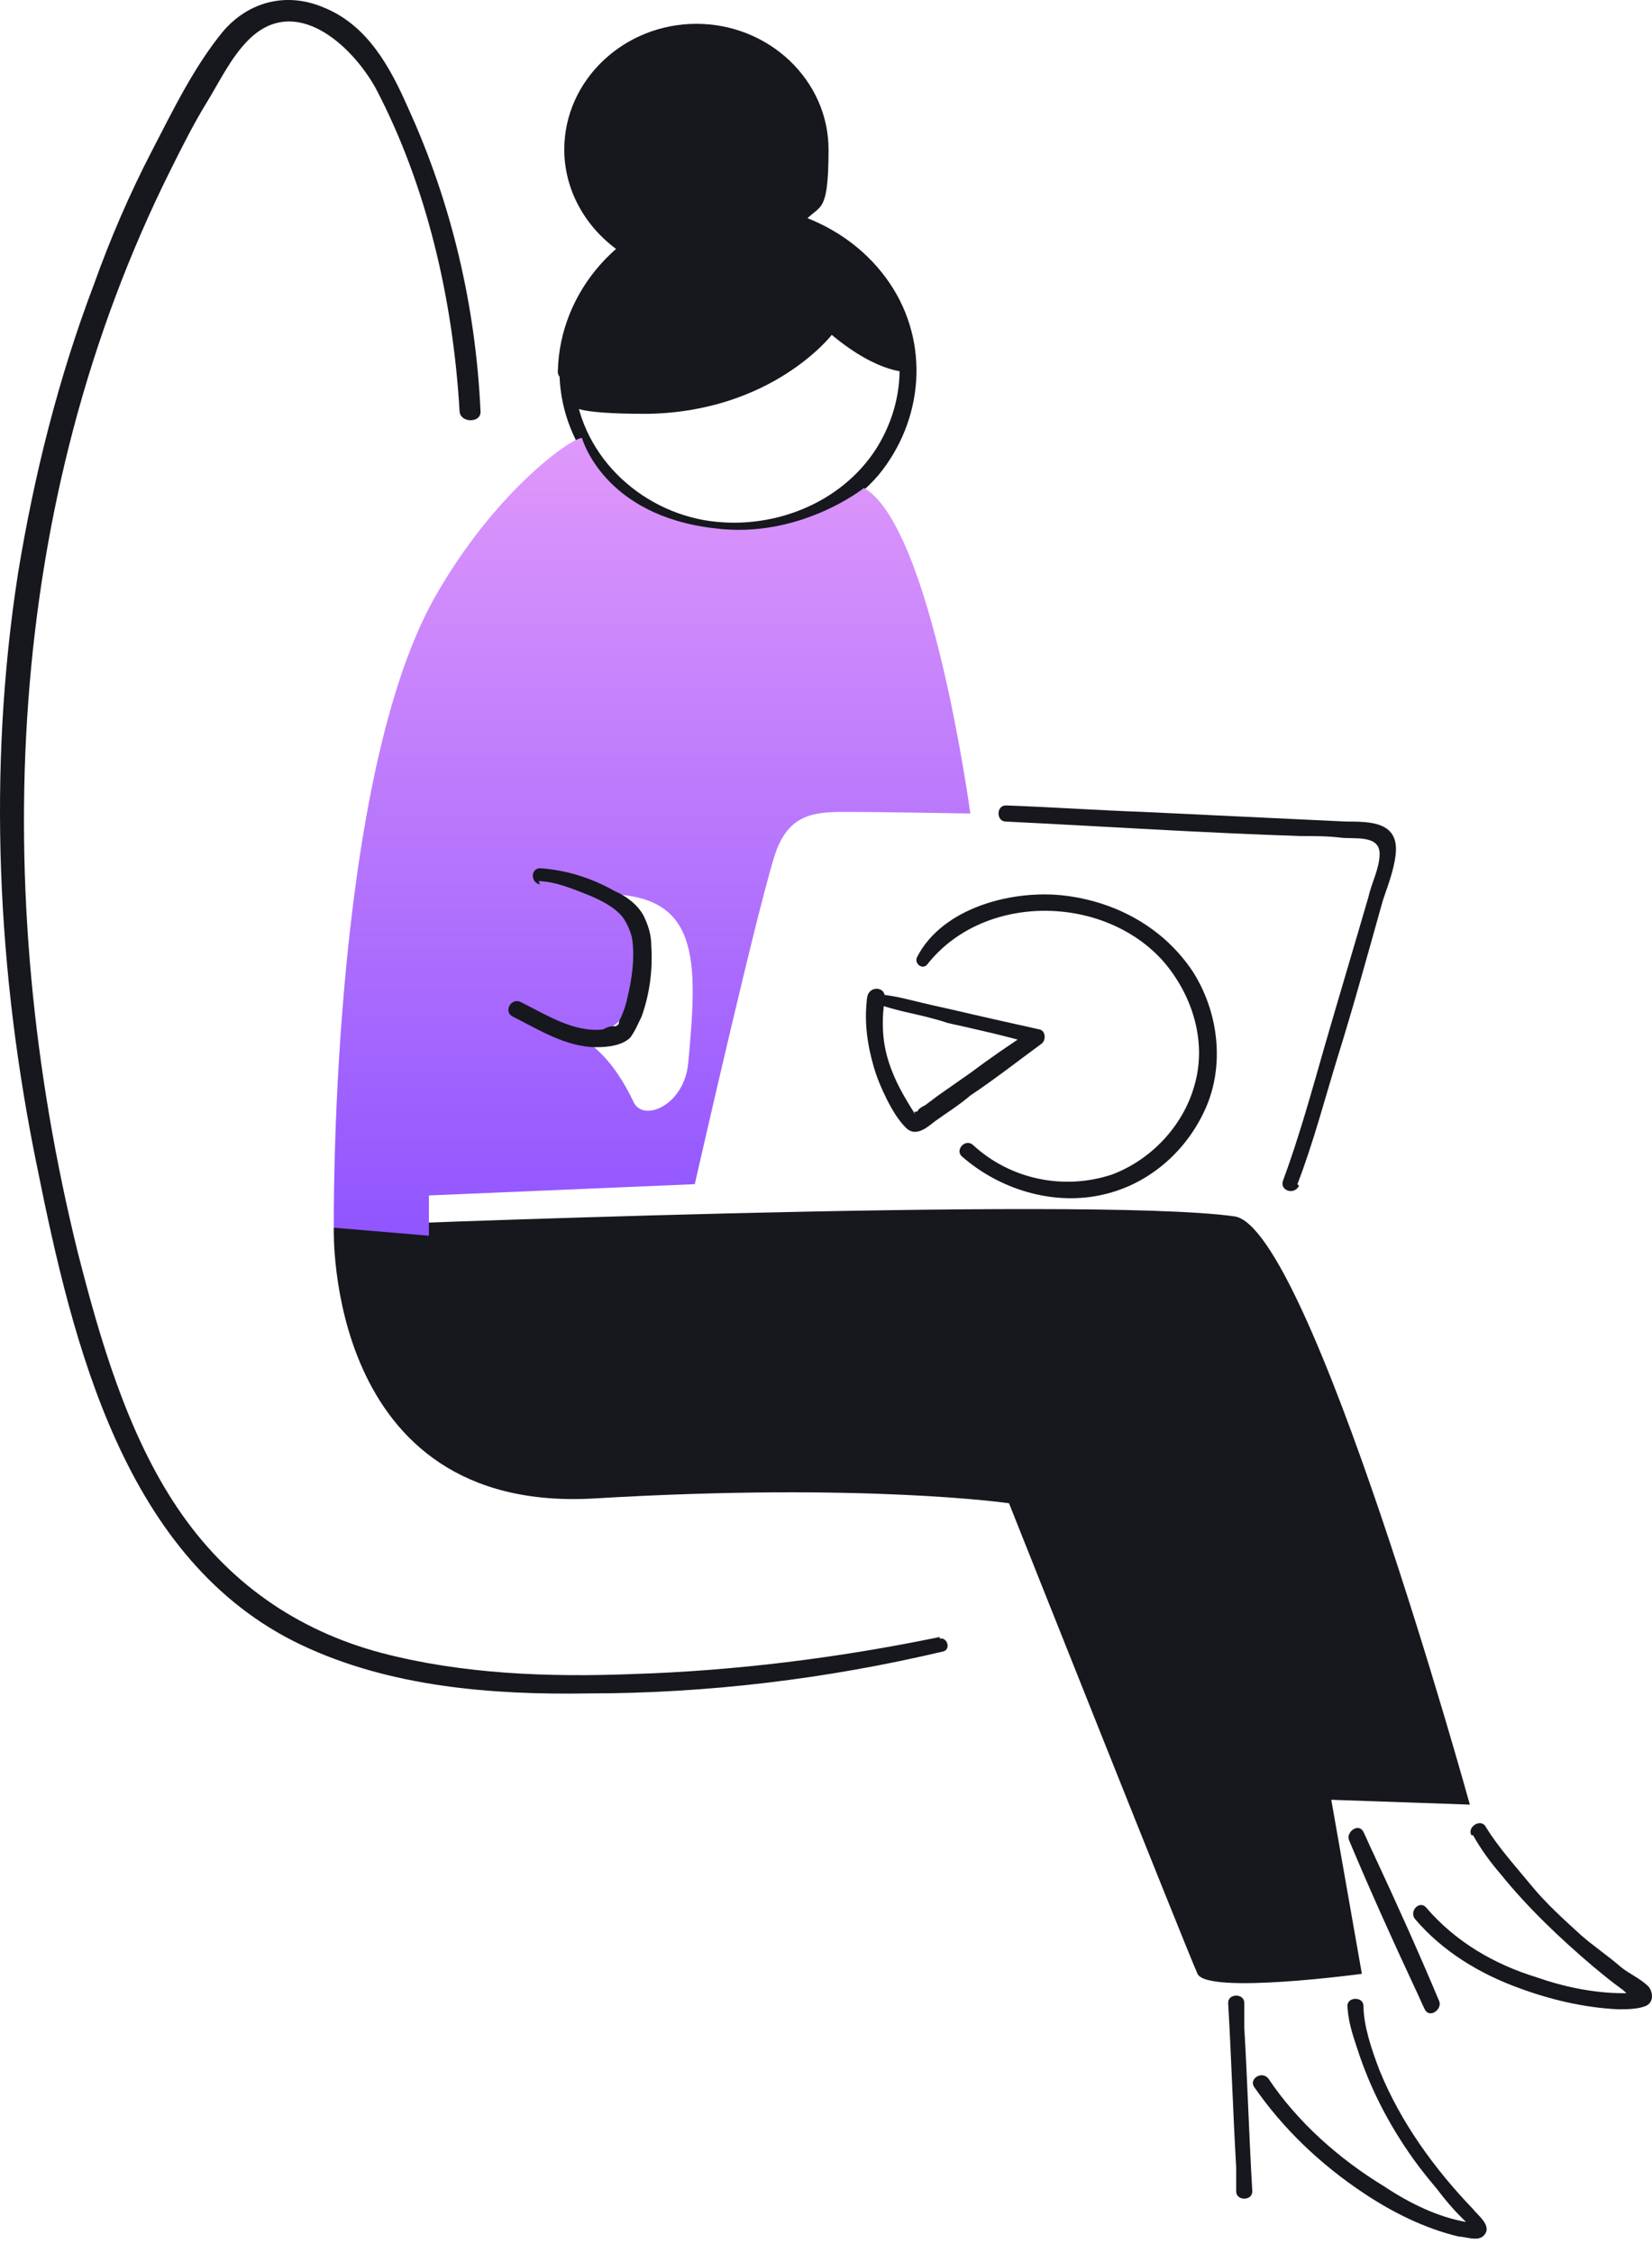 <svg width="77" height="105" viewBox="0 0 77 105" fill="none" xmlns="http://www.w3.org/2000/svg">
<path d="M15.56 57.214C15.56 57.214 15.11 70.582 27.728 69.831C40.345 69.08 47.03 70.057 47.03 70.057C47.03 70.057 55.366 91.011 55.817 91.987C56.267 92.964 63.477 91.987 63.477 91.987L62.051 83.876L68.51 84.101C68.51 84.101 61.074 57.214 57.544 56.688C50.635 55.712 15.636 57.139 15.636 57.139L15.56 57.214Z" fill="#17171E"/>
<path d="M60.473 55.186C61.224 53.233 61.75 51.205 62.351 49.253C63.102 46.849 63.778 44.371 64.454 41.968C64.679 41.291 64.98 40.54 65.055 39.789C65.205 38.287 63.853 38.287 62.727 38.287C59.572 38.137 56.418 37.987 53.263 37.837C51.16 37.762 48.982 37.611 46.879 37.536C46.429 37.536 46.429 38.287 46.879 38.287C51.461 38.513 56.042 38.813 60.624 38.963C61.224 38.963 61.9 38.963 62.501 39.038C63.102 39.113 64.304 38.888 64.304 39.789C64.304 40.465 63.928 41.141 63.778 41.817C63.102 44.145 62.426 46.399 61.75 48.727C61.149 50.83 60.548 53.008 59.797 55.036C59.647 55.486 60.323 55.712 60.548 55.261L60.473 55.186Z" fill="#17171E"/>
<path d="M62.877 85.754C63.853 88.082 64.904 90.41 65.956 92.663C66.106 92.964 66.256 93.339 66.407 93.64C66.632 94.09 67.233 93.64 67.083 93.264C66.106 90.936 65.055 88.608 64.003 86.355C63.853 86.054 63.703 85.679 63.553 85.378C63.327 84.927 62.727 85.378 62.877 85.754Z" fill="#17171E"/>
<path d="M62.802 93.339C62.802 94.09 63.027 94.766 63.252 95.442C63.853 97.32 64.754 99.047 65.881 100.624C66.257 101.15 66.632 101.601 67.007 102.051C67.458 102.652 67.984 103.253 68.585 103.779C68.585 103.704 68.585 103.629 68.585 103.554H68.66C68.66 103.554 68.434 103.554 68.359 103.554C67.007 103.328 65.656 102.652 64.529 101.901C62.426 100.624 60.473 98.897 59.121 96.869C58.821 96.494 58.22 96.869 58.446 97.245C59.797 99.197 61.525 100.85 63.553 102.202C64.905 103.103 66.407 103.854 67.984 104.229C68.284 104.229 68.81 104.455 69.11 104.229C69.636 103.779 68.885 103.253 68.66 102.953C66.857 101.075 65.28 98.897 64.304 96.494C63.928 95.517 63.553 94.391 63.553 93.49C63.553 93.039 62.802 93.039 62.802 93.49V93.339Z" fill="#17171E"/>
<path d="M68.66 85.528C69.035 86.204 69.486 86.805 69.937 87.331C71.213 88.908 72.715 90.335 74.218 91.612C74.668 91.987 75.119 92.363 75.644 92.738C75.795 92.889 76.17 93.189 76.245 93.189V93.039L76.32 92.889H76.17C76.02 92.889 75.795 92.889 75.644 92.889C74.293 92.889 72.866 92.588 71.589 92.138C69.636 91.537 67.834 90.485 66.482 88.908C66.181 88.533 65.656 89.058 65.956 89.434C67.233 90.936 68.96 91.987 70.838 92.663C72.265 93.189 73.842 93.565 75.419 93.64C75.795 93.64 76.32 93.64 76.696 93.49C77.072 93.339 77.072 92.889 76.846 92.588C76.471 92.213 75.945 91.987 75.57 91.687C74.969 91.161 74.293 90.711 73.692 90.185C72.866 89.434 72.04 88.683 71.364 87.857C70.688 87.031 69.862 86.129 69.261 85.153C69.035 84.702 68.359 85.153 68.585 85.528H68.66Z" fill="#17171E"/>
<path d="M26.075 17.258C26.075 20.638 28.404 23.492 31.558 24.618C34.712 25.745 38.693 24.768 40.946 22.14C43.049 19.586 43.349 15.981 41.472 13.202C39.594 10.423 36.064 9.071 32.684 9.672C29.004 10.348 26.075 13.503 26 17.333C26 17.784 26.751 17.784 26.751 17.333C26.751 14.254 28.854 11.625 31.783 10.649C34.712 9.672 38.092 10.498 40.195 12.827C42.298 15.155 42.448 18.309 40.871 20.863C39.219 23.492 35.914 24.768 32.835 24.243C29.455 23.642 26.751 20.788 26.751 17.333C26.751 16.882 26 16.882 26 17.333L26.075 17.258Z" fill="#17171E"/>
<path d="M29.079 11.85C27.427 10.799 26.301 8.996 26.301 6.968C26.301 3.739 29.079 1.11 32.459 1.11C35.839 1.11 38.618 3.739 38.618 6.968C38.618 10.198 38.167 9.447 37.416 10.423C40.27 11.55 42.373 14.179 42.373 17.333C42.373 17.333 41.021 17.483 38.768 15.606C38.768 15.606 35.989 19.211 30.131 19.286C26.601 19.286 26.751 18.91 26.751 18.91C26.075 16.056 27.202 13.578 29.154 11.925L29.079 11.85Z" fill="#17171E"/>
<path d="M57.244 93.339C57.394 95.893 57.469 98.446 57.619 101C57.619 101.376 57.619 101.751 57.619 102.127C57.619 102.577 58.37 102.577 58.37 102.127C58.22 99.573 58.145 97.019 57.995 94.466C57.995 94.09 57.995 93.715 57.995 93.339C57.995 92.889 57.244 92.889 57.244 93.339Z" fill="#17171E"/>
<path d="M40.345 46.549C40.946 46.849 41.547 46.999 42.148 47.15C42.824 47.3 43.5 47.45 44.176 47.675C45.527 47.976 46.879 48.276 48.156 48.652V47.976C47.105 48.652 46.128 49.328 45.227 50.004C44.701 50.379 44.251 50.68 43.725 51.055L43.124 51.506C42.974 51.581 42.824 51.656 42.749 51.806C42.598 51.806 42.598 51.806 42.673 51.956C42.148 51.13 41.697 50.379 41.397 49.403C41.096 48.426 41.096 47.45 41.246 46.474C41.246 45.948 40.495 45.948 40.42 46.474C40.27 47.6 40.42 48.652 40.721 49.703C40.871 50.229 41.096 50.755 41.322 51.205C41.547 51.656 41.847 52.182 42.223 52.557C42.673 53.008 43.199 52.557 43.575 52.257C44.1 51.881 44.701 51.506 45.227 51.055C46.354 50.304 47.405 49.478 48.532 48.652C48.757 48.502 48.757 48.051 48.456 47.976C47.105 47.675 45.753 47.375 44.476 47.075C43.8 46.924 43.124 46.774 42.523 46.624C41.922 46.474 41.246 46.324 40.571 46.324C40.42 46.324 40.345 46.549 40.571 46.624L40.345 46.549Z" fill="#17171E"/>
<path d="M43.199 44.972C45.828 41.592 51.461 41.667 54.24 44.821C55.592 46.399 56.267 48.577 55.667 50.605C55.141 52.482 53.639 54.059 51.836 54.735C49.583 55.486 47.105 54.961 45.377 53.383C45.002 53.008 44.476 53.609 44.852 53.909C46.579 55.411 48.982 56.162 51.235 55.712C53.489 55.261 55.291 53.684 56.192 51.656C57.094 49.628 56.793 47.15 55.592 45.272C54.24 43.244 52.062 42.043 49.658 41.742C47.255 41.442 43.95 42.268 42.748 44.596C42.598 44.897 42.974 45.197 43.199 44.972Z" fill="#17171E"/>
<path d="M15.56 57.214L19.992 57.589V55.712L32.384 55.186C32.384 55.186 35.538 41.291 36.214 39.564C36.89 37.837 38.167 37.837 39.519 37.837C40.871 37.837 45.227 37.912 45.227 37.912C45.227 37.912 43.425 24.543 40.27 22.741C40.27 22.741 37.266 25.144 33.285 24.618C28.103 24.017 27.127 20.412 27.127 20.412C26.601 20.412 22.996 22.966 20.217 27.923C15.335 36.71 15.56 57.289 15.56 57.289V57.214ZM25.324 47.901C27.202 48.502 29.305 48.577 29.831 45.422C30.356 42.268 28.178 41.667 28.178 41.667C32.609 41.667 32.534 44.671 32.084 49.478C31.933 51.506 29.981 52.332 29.53 51.356C27.727 47.525 25.324 47.901 25.324 47.901Z" fill="url(#paint0_linear_4_188)"/>
<path d="M25.099 41.066C25.85 41.066 26.751 41.442 27.502 41.742C28.028 41.968 28.629 42.268 29.004 42.718C29.23 43.019 29.38 43.394 29.455 43.695C29.605 44.596 29.455 45.648 29.23 46.549C29.155 46.924 29.004 47.3 28.854 47.6C28.854 47.675 28.854 47.751 28.704 47.826H28.554C28.404 47.826 28.253 47.901 28.103 47.976C26.751 48.126 25.474 47.3 24.273 46.699C23.822 46.474 23.447 47.15 23.897 47.375C25.099 47.976 26.376 48.802 27.803 48.802C28.328 48.802 29.004 48.727 29.38 48.351C29.605 48.051 29.755 47.675 29.906 47.375C30.281 46.324 30.431 45.197 30.356 44.07C30.356 43.545 30.206 43.094 29.981 42.643C29.68 42.118 29.155 41.742 28.629 41.517C27.577 40.916 26.376 40.541 25.174 40.465C24.723 40.465 24.723 41.141 25.174 41.216L25.099 41.066Z" fill="#17171E"/>
<path d="M43.8 76.29C39.068 77.267 34.262 77.868 29.455 78.018C25.549 78.168 21.569 78.018 17.814 77.041C13.833 75.99 10.604 73.737 8.275 70.282C5.947 66.827 4.67 62.471 3.619 58.34C-0.512 41.592 0.164 23.492 7.975 7.87C8.501 6.818 9.026 5.767 9.627 4.79C10.228 3.814 10.754 2.688 11.58 1.861C13.758 -0.317 16.387 2.087 17.513 4.114C19.917 8.696 21.118 14.028 21.419 19.136C21.419 19.736 22.47 19.736 22.395 19.136C22.17 14.254 21.043 9.447 19.015 5.016C18.189 3.138 17.138 1.185 15.11 0.359C13.383 -0.392 11.58 0.059 10.378 1.486C9.026 3.138 8.05 5.166 7.074 7.044C6.022 9.071 5.121 11.174 4.37 13.277C2.718 17.633 1.591 22.14 0.84 26.721C-0.587 35.884 -0.136 45.347 1.741 54.435C3.394 62.621 5.797 72.76 14.059 76.666C18.189 78.619 22.921 78.994 27.427 78.919C32.985 78.919 38.543 78.243 43.95 76.966C44.326 76.891 44.176 76.29 43.8 76.365V76.29Z" fill="#17171E"/>
<defs>
<linearGradient id="paint0_linear_4_188" x1="30.393" y1="20.412" x2="30.393" y2="57.589" gradientUnits="userSpaceOnUse">
<stop stop-color="#DF98FA"/>
<stop offset="1" stop-color="#9055FF"/>
</linearGradient>
</defs>
</svg>
